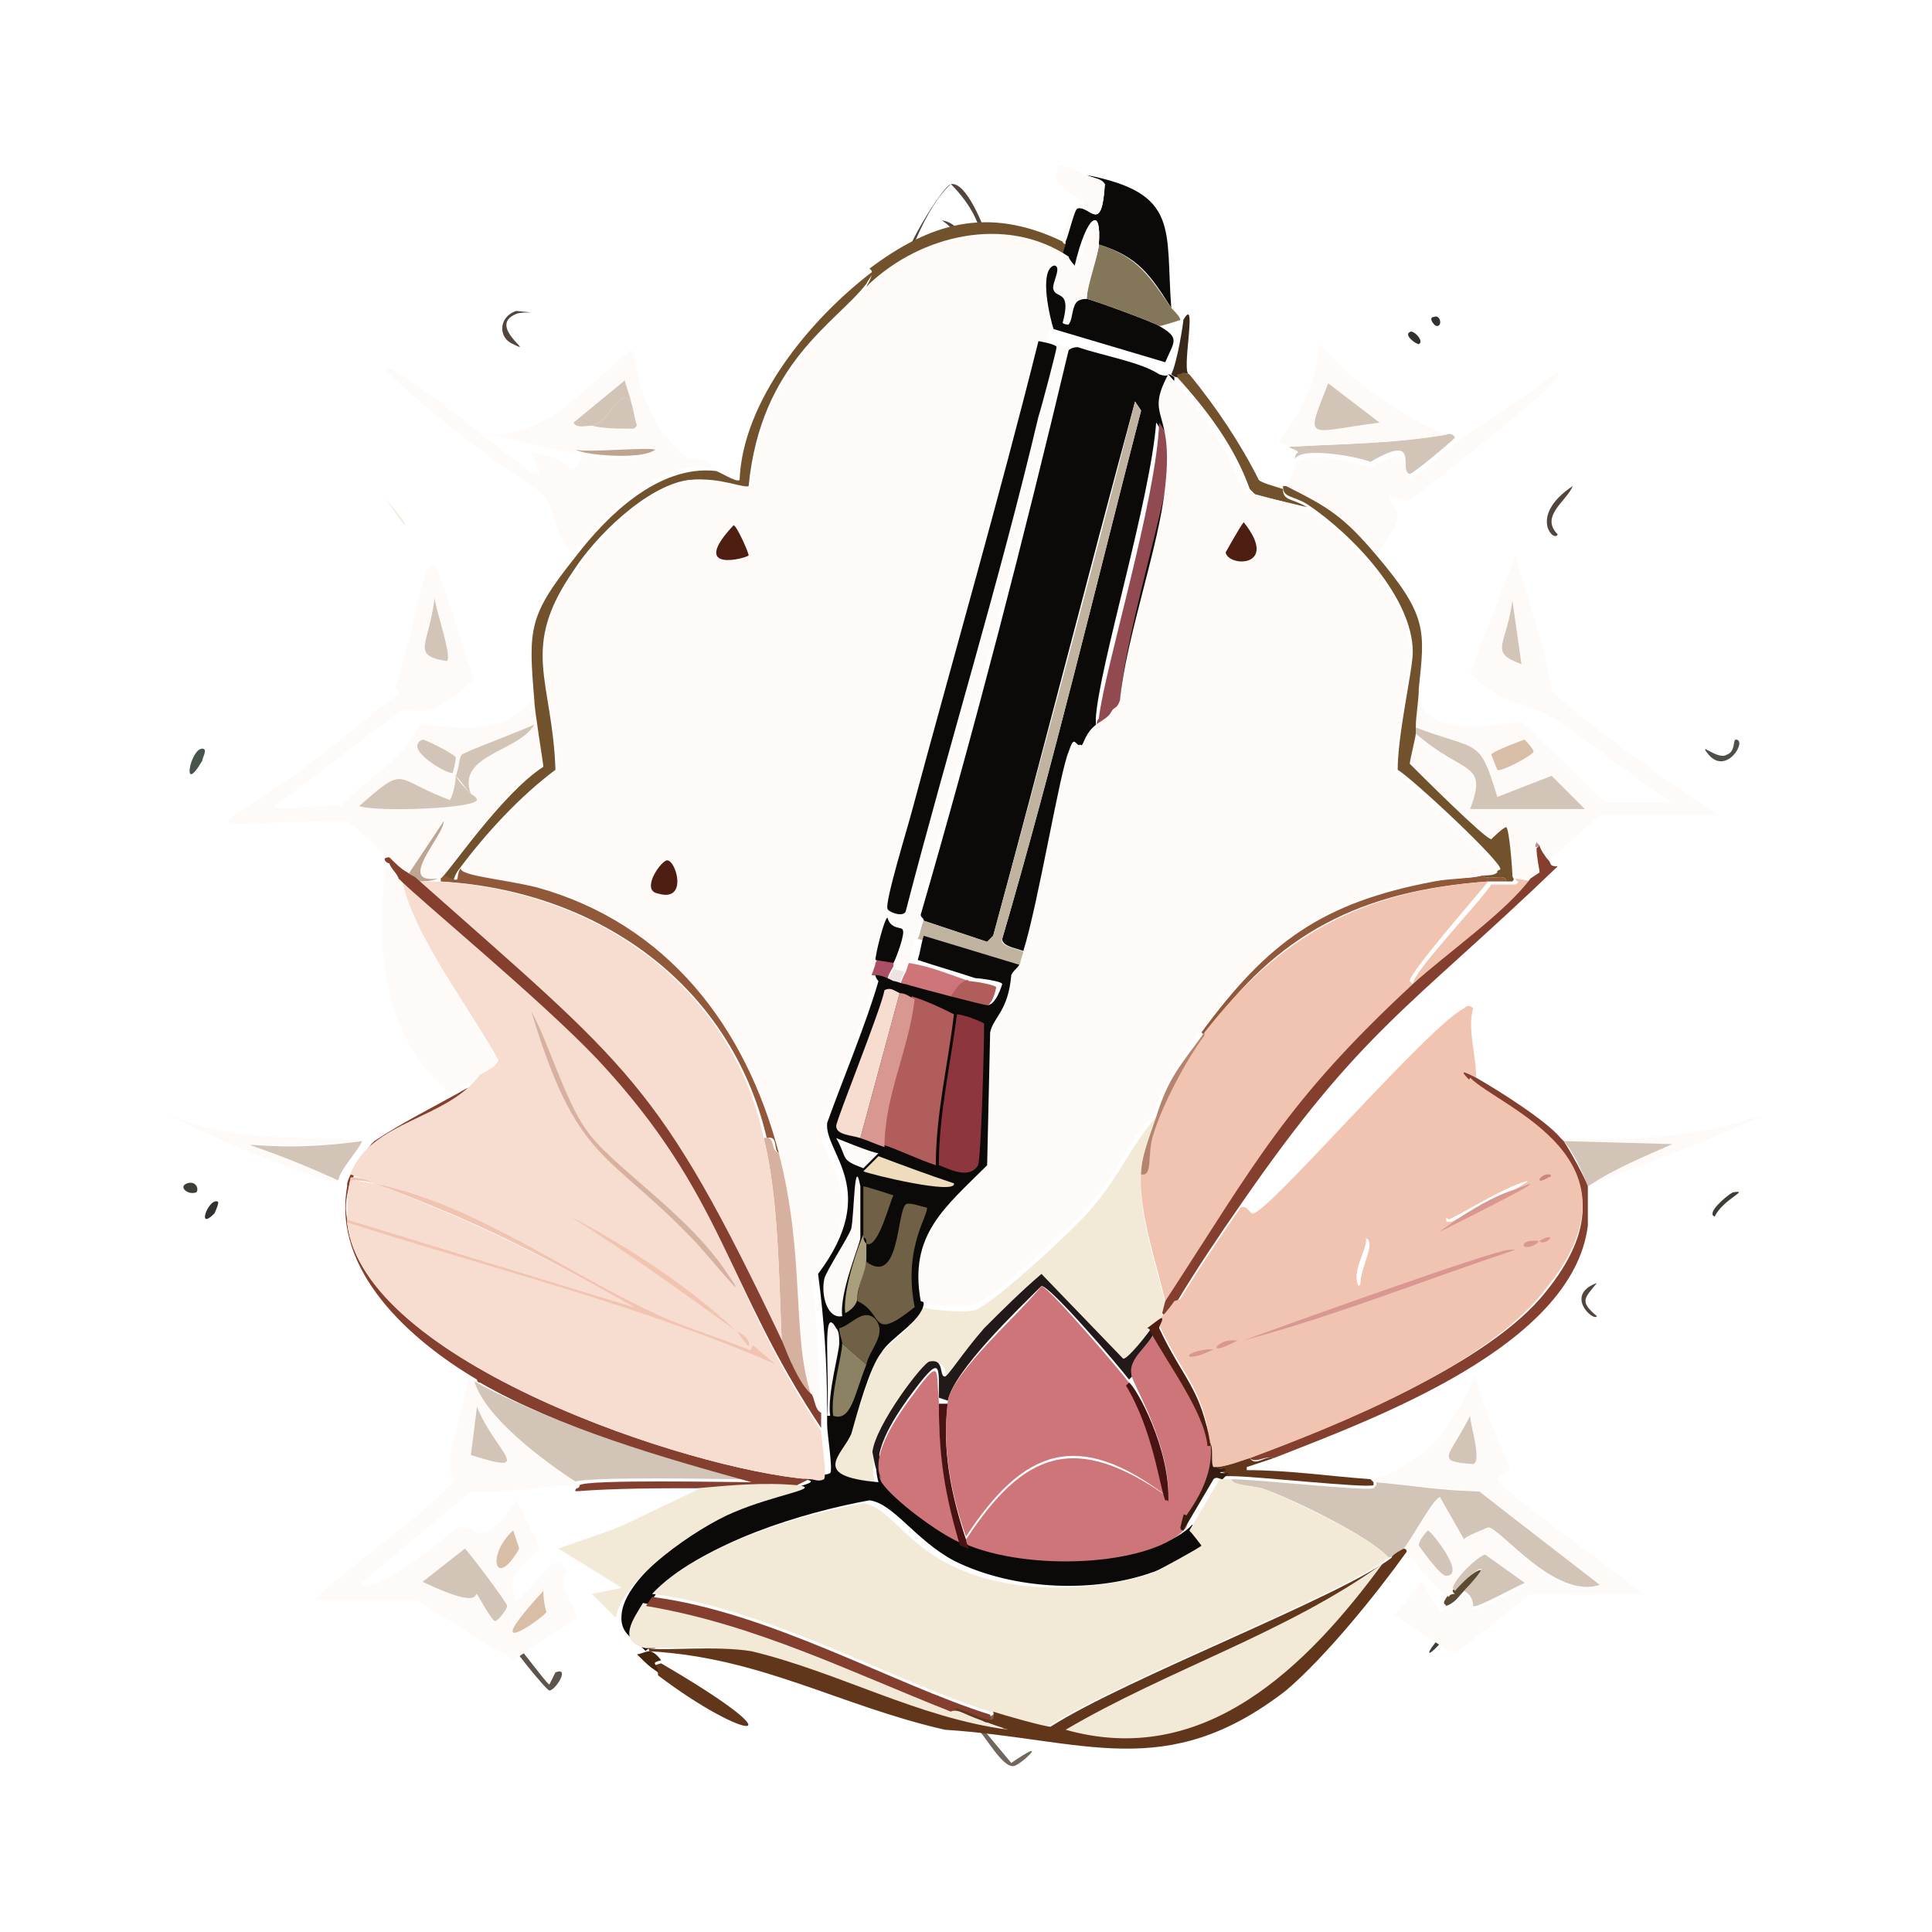 <?xml version="1.0" encoding="utf-8"?>
<!-- Generator: Adobe Illustrator 28.2.0, SVG Export Plug-In . SVG Version: 6.00 Build 0)  -->
<svg version="1.1" id="Warstwa_1" xmlns="http://www.w3.org/2000/svg" xmlns:xlink="http://www.w3.org/1999/xlink" x="0px" y="0px"
	 viewBox="0 0 64 64" style="enable-background:new 0 0 64 64;" xml:space="preserve">
<style type="text/css">
	.st0{fill:#5D554B;}
	.st1{fill:#52453C;}
	.st2{fill:#4E5048;}
	.st3{fill:#47554D;}
	.st4{fill:#3D3E35;}
	.st5{fill:#F3E9D7;}
	.st6{fill:#31312D;}
	.st7{fill:#72675C;}
	.st8{fill:#D2C4B7;}
	.st9{fill:#FDFAF7;}
	.st10{fill:#72522C;}
	.st11{fill:#61361A;}
	.st12{fill:#392818;}
	.st13{fill:#44240D;}
	.st14{fill:#0B0A09;}
	.st15{fill:#847658;}
	.st16{fill:#C0B39F;}
	.st17{fill:#CE757A;}
	.st18{fill:#AB4F65;}
	.st19{fill:#EEE3E3;}
	.st20{fill:#914A4F;}
	.st21{fill:#B15D5B;}
	.st22{fill:#706146;}
	.st23{fill:#8D363E;}
	.st24{fill:#D89790;}
	.st25{fill:#F7DDD0;}
	.st26{fill:#8A8262;}
	.st27{fill:#EEDCBC;}
	.st28{fill:#AA9F7D;}
	.st29{fill:#BDA591;}
	.st30{fill:#D8BDA7;}
	.st31{fill:#B19890;}
	.st32{fill:#5C4B34;}
	.st33{fill:#843F2F;}
	.st34{fill:#F1C4B1;}
	.st35{fill:#91583A;}
	.st36{fill:#B4846E;}
	.st37{fill:#4E1E12;}
	.st38{fill:#D6B19F;}
	.st39{fill:#221A18;}
	.st40{fill:#491313;}
	.st41{fill:#351C11;}
	.st42{fill:#C48A7D;}
</style>
<g>
	<g>
		<path class="st0" d="M16.7,54.1c0.3,0.1,1.4,1.7,1.5,1.7c0,0,0.2-0.4,0.2-0.4c0.5-0.2,0,0.6-0.2,0.6C18.1,56,16.8,54.4,16.7,54.1z
			"/>
		<path class="st1" d="M52.1,16.1c-0.2,0.5-1.1,1-0.5,1.6C51.5,18,50.6,17.1,52.1,16.1z"/>
		<path class="st1" d="M17.1,10.3c1,0.1,0.2,0,0,0.1c-1,0.4,0.7,1.4-0.1,1C16.5,11.2,16.5,10.5,17.1,10.3z"/>
		<path class="st2" d="M57.5,24.5c0.4,0-0.3,1.2-0.9,0.5c-0.4-0.5,0.3,0.2,0.6,0C57.5,24.9,57.4,24.5,57.5,24.5z"/>
		<g>
			<path class="st1" d="M31.5,6.1C32,6,32.6,7.5,32.7,7.9c0.1,0.8-0.5,1.1-0.1,0.6C32.6,7.6,32.2,6.8,31.5,6.1
				c-0.9,0.8-1.4,2.6-1.5,2.5C30,8.2,31.2,6.2,31.5,6.1z"/>
			<path class="st1" d="M31.2,7.3C31.9,7.4,32,8.2,32,8.7c0.4,0.2,0,0.2-0.1,0.1C31.8,8.7,32.1,7.9,31.2,7.3L31.2,7.3z"/>
		</g>
		<path class="st3" d="M6.7,24.8c0.2,0,0,0.3,0,0.4C6,26.4,6.3,24.8,6.7,24.8z"/>
		<path class="st1" d="M52.9,42.5c-0.4,0.5-0.6,0.6,0,1.1C52.8,43.8,51.8,42.9,52.9,42.5z"/>
		<path class="st4" d="M48.2,53.7l0.1,0C47.2,55.2,46.9,55,48.2,53.7z"/>
		<path class="st4" d="M57.4,39.5c0.6-0.1-0.3,0.2-0.6,0.8C56.5,40.2,57.2,39.6,57.4,39.5z"/>
		<path class="st5" d="M12.6,16.3c0.1,0.2,0.9,1,0.8,1.1L12.6,16.3z"/>
		<path class="st6" d="M7.2,39.8c0.1,0-0.1,0.4-0.1,0.4C6.5,40.8,6.9,39.7,7.2,39.8z"/>
		<path class="st4" d="M6.2,39.2c0.3-0.1,0.4,0.2,0.3,0.3C6.2,39.6,5.9,39.3,6.2,39.2z"/>
		<path class="st6" d="M46.7,11c0.1-0.1,0.5,0.3,0.3,0.4C46.9,11.4,46.5,11.1,46.7,11z"/>
		<path class="st6" d="M47.5,10.5c0.2-0.1,0.3,0.3,0.1,0.3C47.5,10.8,47.3,10.5,47.5,10.5z"/>
		<g>
			<path class="st7" d="M33.5,56.1c0.3,0.5-1,1-1,1.1l1,1.2c1.3-0.9,0.4,0,0.1,0.1c-0.4,0.1-1-1.1-1.3-1.3
				C32.3,57.1,33.2,56.8,33.5,56.1L33.5,56.1z"/>
			<g>
				<path class="st7" d="M33.7,56.8c0.9-0.1,0.1,0.9-0.3,0.7C33,57.4,33.4,56.8,33.7,56.8z"/>
				<path class="st8" d="M33.7,56.8c0.6,0-0.1,0.7-0.4,0.6C33.1,57.3,33.6,56.8,33.7,56.8z"/>
			</g>
		</g>
	</g>
	<g>
		<path class="st9" d="M13.3,29.2c0.5,1.9,2.2,4.2,3.2,6c0,0.2-0.3,0.4-0.6,0.5c-0.3,0.2-0.7,0.3-1,0.5c-2.2-1.8-2.5-4.9-2.1-7.5
			C13,28.8,13.2,29.1,13.3,29.2z"/>
		<path class="st10" d="M35.2,8c0,0,0,0.1,0.2,0.1c0,0.2-0.1,0.3-0.1,0.5c-2.1-1.3-4.9-0.7-6.6,0.9C28.8,9.3,29,9,28.8,8.9
			C30.8,7.4,32.7,6.8,35.2,8L35.2,8z"/>
		<path class="st9" d="M12.1,37.8L12,37.8c-4.3,0.5-5.2-0.7-0.8,1.3c0,0,0,0.1,0,0.1c-2-0.6-3.9-1.4-5.7-2.3
			C8,37.9,9.6,37.6,12.1,37.8L12.1,37.8z"/>
		<path class="st9" d="M52.6,39.3c0.8-0.6,1.9-1,2.8-1.4l-3.6-0.1c0,0,0,0-0.1-0.1c2.5,0.1,4.4,0,6.8-0.8
			C56.6,37.8,54.6,38.5,52.6,39.3z"/>
		<path class="st11" d="M42.2,48.3c-0.3,0.1-0.6,0.2-0.9,0.3v0.1c1.4,0,2.7,0.2,4.1,0.3c0,0,0,0,0.1,0.1c0,0,0,0.1,0,0.1
			c-0.3,0.1-3.9-0.3-4.7-0.3c-0.1,0-0.2,0-0.3,0l0.1-0.1c-0.3-0.1-0.4,0-0.1-0.1c0-0.1-0.2,0-0.3-0.1c0.4,0,0.8-0.2,1.2-0.3
			C41.6,48.6,41.9,48.2,42.2,48.3L42.2,48.3z"/>
		<path class="st11" d="M21.8,55.5c0-0.3-0.3-0.3,0.1-0.4C26.7,57.9,24.7,57.7,21.8,55.5z"/>
		<path class="st12" d="M39.4,12.4c-0.3-0.1-0.2,0-0.4,0.1c0,0-0.1,0-0.2-0.1c0.2-0.4,0.4-1.7,0.4-1.8C39.7,9.7,39.1,12.4,39.4,12.4
			z"/>
		<path class="st13" d="M21.5,54.7c0.2,0,0.4,0.3,0.4,0.3c-0.4,0.1-0.1,0.1-0.1,0.4c-0.3-0.2-0.4-0.3-0.7-0.6
			C21.2,54.8,21.4,54.7,21.5,54.7L21.5,54.7z"/>
		<path class="st5" d="M38.3,37c-0.2,0.6-0.5,1.2-0.5,1.9c-0.1,1.3,0.5,3,0.8,4.3c0,0-0.1,0.4-0.1,0.4c0,0-0.1,0.1-0.3,0.3
			c-0.1,0.2-0.9,1.2-0.9,1.2l-2.7-2.8c-0.7,0.6-1.3,1.2-1.9,1.8c-0.8,0.8-1.2,1.7-1.3,1.6c-0.1,0,0-0.7-0.5-0.5
			c-0.2,0-1.7,2.1-1.9,3c-0.1,0.4-0.1,0.6,0,1c-2.3-0.3-1.1-1-0.9-1.6c0.3-0.7,0.7-2.1,1-2.7c0.4-0.5,1.4-1.1,1.4-1.6
			c0.4,0.1,1.4,0.2,1.8,0.1c0.6-0.2,3.3-2.7,3.8-3.3C37,39.1,37.5,37.9,38.3,37L38.3,37z"/>
		<g>
			<path class="st14" d="M38.7,12.4c0.1,0,0.2,0.1,0.2,0.1v0.1c-0.8,1.5,0.3,1-0.1,3.7c-0.2,1.9-1.3,5-1.5,7.1
				c-0.1,0.3-0.1,0.3-0.3,0.4c-0.1-1.9,1.8-7.7,1.7-9c0,0-0.3-0.7-0.4-0.8c-0.2,2.6-1.9,8.1-2,9.8c0,0.2,0,0.3,0.1,0.4
				c-0.3,0.3-0.3,0.6-0.4,0.6c-0.2,0-0.2-0.4-0.4,0.2c-0.3,0.7-1,5-1.5,6.6c-0.3-0.2-0.9-0.2-0.9-0.5c1.7-5.8,3.1-11.7,4.6-17.5
				l-0.2-0.3C36,19.2,34.5,25.1,32.9,31l-0.2,0.2l-2.1-0.7c0-0.1-0.1-0.1-0.1-0.2c1.8-6.2,3.4-12.4,4.9-18.7c0,0,0.1-0.1,0.3-0.1
				c0.9,0.3,2.1,0.5,2.7,0.9C38.7,12.5,38.7,12.4,38.7,12.4L38.7,12.4z"/>
			<path class="st14" d="M38.8,10.2c-0.7-1.1-1.1-1.7-2.4-2.1c0.1-1.3-0.4-1-0.8,0.7l-0.1,0.1c-0.4-0.3-0.3-0.4-0.3-0.4
				c0-0.2,0.1-0.3,0.1-0.5c0-0.2,0.2-1,0.4-1.1c0.4-0.1,0.8,0.9,0.9-0.8c-0.2-0.2-0.4-0.2-0.6-0.3C39.1,6.4,38.6,7.6,38.8,10.2
				L38.8,10.2z"/>
			<path class="st14" d="M36,9.9c0.1,0,2.3,0.8,2.4,0.9c0.7,0.4,0.5,0.5,0.2,1.2l-3.7-1.1c-0.1-0.3-0.5-1.9,0-2.1
				c0.5-0.2,0,0.5,0.1,0.8c0.1,0.3,0.5,0,0.3,1.1C35.6,11,35.2,9.9,36,9.9L36,9.9z"/>
			<path class="st15" d="M38.8,10.2c0.1,0.1,0.3,0.3,0.3,0.4c0,0-0.6,0.2-0.7,0.2c-0.1-0.1-2.3-0.9-2.4-0.9c0-0.5,0.4-1.5,0.4-1.8
				C37.7,8.5,38.1,9.2,38.8,10.2L38.8,10.2z"/>
			<path class="st9" d="M36,5.8c0.2,0.1,0.5,0.1,0.6,0.3c-0.1,1.7-0.5,0.7-0.9,0.8c-0.1,0-0.3,0.9-0.4,1.1c-0.2,0-0.2-0.1-0.2-0.1
				c0.4-0.4,0.2-1.2,0.8-1.1c0.1-0.3-1.3-0.6-0.8-1.3C35.2,5.4,35.9,5.8,36,5.8L36,5.8z"/>
			<path class="st16" d="M34,31.6c0,0.1-0.1,0.3-0.1,0.4l-3.5-0.9c0.1-0.2,0.1-0.4,0.2-0.6l2.1,0.7l0.2-0.2
				c1.6-5.9,3.2-11.8,4.7-17.7l0.2,0.3c-1.5,5.8-2.9,11.7-4.6,17.5C33.1,31.4,33.8,31.4,34,31.6L34,31.6z"/>
			<path class="st17" d="M32.1,32.5c-0.2-0.2-0.6,0.5-0.6,0.6c0,0.1,1,0.1,1,0.4c-0.1,0-2.4-0.6-2.7-0.7c0-0.2,0.1-0.4,0.2-0.6
				c0.1-0.3,0.1-0.3,0.1-0.3C30.8,32,31.5,32.3,32.1,32.5L32.1,32.5z"/>
			<path class="st18" d="M29.6,31.9c0,0,0,0.1,0,0.1c-0.1,0.2-0.2,0.3-0.2,0.5c-0.2-0.1-0.3-0.2-0.6-0.2c0.1-0.3,0.2-0.5,0.2-0.6
				L29.6,31.9L29.6,31.9z"/>
			<path class="st19" d="M30,32.1c-0.1,0.2-0.2,0.4-0.2,0.6c-0.1,0-0.3-0.1-0.4-0.1c0-0.2,0.1-0.3,0.2-0.5L30,32.1L30,32.1z"/>
			<path class="st20" d="M37.1,23.7c-0.1,0.2-0.4,0.3-0.6,0.5c-0.2-0.1-0.2-0.3-0.1-0.4c0.2-1.7,1.9-7.2,2-9.8
				c0.1,0.1,0.4,0.7,0.4,0.8C38.9,16,37,21.7,37.1,23.7z"/>
			<path class="st21" d="M32.1,32.5c0.1,0,0.8,0.1,0.9,0.2c0,0-0.1,0.7-0.5,0.7c0-0.2-0.9-0.3-1-0.4C31.5,33,31.9,32.3,32.1,32.5z"
				/>
			<g>
				<path class="st14" d="M33.9,32c-0.1,0.2-0.1,0.3-0.3,0.4c-0.1,1.2-0.6,1.3-0.7,1.9l-0.1,4.4c-1.4,1.4-2.6,2.3-2.2,4.5
					c-0.1,0.6-1.1,1.1-1.4,1.6c-0.4,0.5-0.8,2-1,2.7c-0.3,0.7-1.4,1.4,0.9,1.6c-0.1-0.4-0.1-0.6,0-1c0.1,0.5,0.1,0.5,0.3,0.9
					c0.4,0.6,1.9,1.7,2.6,2c0.1,0,0.2,0.1,0.3,0.1c2.3,0.9,6.1,0.6,7.2-0.6c0,0.1,0.1,0.1,0.1,0.1c0.1,0.1,0.4,0.5,0.4,0.5
					c0,0.1-1.4,0.8-1.6,0.9c-2,0.8-4.8,0.7-6.8-0.3c-1.3-0.7-2-1.9-2.8-2c-2.2,0.4-5.5,1.4-7,3c-0.2,0.3-0.2,0.3-0.2,0.3
					c-0.3,0.4-0.9,1.3,0.1,1.5v0.1c-0.1,0-0.3,0-0.3,0.1c-0.5-0.5-0.9-0.6-0.8-1.3c0.2-1.3,2.7-3,3.9-3.5c1.4-0.6,3-0.8,2.1-0.9
					l0.4-0.2c0.2,0,0.3,0.1,0.5,0c0.1-0.1-0.1-1.3-0.1-1.6c0-0.2,0-0.4,0-0.5c0-1.5-0.1-3-0.3-4.5c2.1-2.8,0.2-4,0.3-5
					c0.5-1.4,1.3-3.3,1.7-4.7c0,0-0.1-0.1-0.1-0.2c0.2,0,0.4,0.1,0.6,0.2c0.1,0,0.3,0.1,0.4,0.1c0.3,0.1,2.6,0.7,2.7,0.7
					c0.3,0,0.5-0.7,0.5-0.7c0-0.1-0.8-0.2-0.9-0.2c-0.6-0.2-1.3-0.4-1.9-0.6c0.1-0.3,0.1-0.5,0.2-0.8L33.9,32L33.9,32z"/>
				<g>
					<path class="st22" d="M28.4,43.1c0-0.4,0.2-0.9,0.3-1.3c1.1,0.8,1-1.6,1.3-1.9c0.1-0.1,0.6,0.1,0.7,0.1
						c0.1,0.2-0.8,1.3-0.4,3.3C28.8,44.5,29.3,43.5,28.4,43.1z"/>
					<g>
						<path class="st21" d="M31.6,33.6c-0.2,1.7-0.6,3.3-0.6,5c-0.6-0.2-1.2-0.5-1.8-0.7c0.1-1.7,0.9-3.2,1-4.9
							C30.8,33.2,31.2,33.4,31.6,33.6z"/>
						<path class="st23" d="M31.1,38.6c0-1.7,0.4-3.4,0.6-5c0.1,0,0.5,0.1,0.9,0.3c0,0.9-0.1,4.4-0.2,4.7
							C32.1,39.1,31.4,38.7,31.1,38.6z"/>
						<path class="st24" d="M30.3,33.1c-0.2,1.7-1,3.2-1,4.9c-0.3-0.1-0.5-0.2-0.8-0.3l1.3-4.8C30,32.9,30.1,33,30.3,33.1L30.3,33.1
							z"/>
						<path class="st25" d="M29.8,32.9l-1.3,4.8c-0.3-0.1-0.8-0.1-0.8-0.4c0-0.2,1.5-3.9,1.6-4.5C29.5,32.7,29.6,32.8,29.8,32.9
							L29.8,32.9z"/>
					</g>
					<path class="st9" d="M28.5,39.3c0,0.1,0,1.5,0,1.7c0,0.2-0.7,1.8-0.6,2.6c-0.5,0.1-0.7-0.7-0.6-1.2c0-0.2,0.8-1.4,0.9-1.7
						C28.3,40.2,28.3,38.2,28.5,39.3L28.5,39.3z"/>
					<path class="st26" d="M28.7,45.2c-0.4,1-0.5,1.9-1.1,1.7c-0.1-0.7,0.3-2,0.3-2.4L28.7,45.2L28.7,45.2z"/>
					<path class="st22" d="M28.7,45.2l-0.8-0.7c0-0.1-0.1-0.3-0.1-0.5c0.4-0.1,0.8-0.7,1.2-0.3C29.4,44.2,28.8,44.7,28.7,45.2
						L28.7,45.2z"/>
					<path class="st22" d="M28.7,41.2c0-0.1,0-0.2-0.1-0.2c0-0.2,0-1.6,0-1.7c0.1,0,1,0.3,1,0.3C29.5,39.7,29.1,41.4,28.7,41.2
						L28.7,41.2z"/>
					<path class="st27" d="M28.6,38.8l0.5-0.5c0.8,0.3,1.6,0.6,2.5,0.9C31.7,39.6,28.8,38.9,28.6,38.8L28.6,38.8z"/>
					<path class="st28" d="M28.7,41.2c0,0.1,0,0.4,0,0.5c0,0.4-0.3,0.9-0.3,1.3c0,0.2-0.2,0.4-0.4,0.5c-0.1-0.8,0.5-2.4,0.6-2.6
						C28.6,41,28.6,41.1,28.7,41.2L28.7,41.2z"/>
					<path class="st9" d="M27.7,44c0.1,0.1,0.1,0.3,0.1,0.5c0,0.3-0.4,1.7-0.3,2.4c0,0-0.1,0-0.1,0C27.5,45.5,27.2,43.1,27.7,44
						L27.7,44z"/>
					<path class="st9" d="M29.1,38.2l-0.5,0.5c-0.8-0.3-0.5-0.3-0.9-1C27.7,37.7,28.9,38.2,29.1,38.2L29.1,38.2z"/>
				</g>
			</g>
		</g>
		<g>
			<path class="st9" d="M17.7,23.1c0,0.4,0.4,2.1,0.3,2.2c-1.4,1-3.2,3.6-3.4,3.7c0,0-0.1,0.1-0.1,0.1c-1.4,0.2,0.2-1.4,0.2-2
				L13.5,29c-0.2-0.2-0.4-0.4-0.6-0.5c-0.3-0.3-1.1-1.2-1.5-1.3c-5,0-4.7,0.7-1.4-1.7c1.1-0.8,2.1-1.7,3.2-2.5
				c0-0.1-0.1-0.2-0.1-0.3c0.5-1.3,0.9-3.8,1.1-3.9c0.1-0.1,0.2,0,0.3,0.1c0.1,0.2,1,3,1.2,3.6c-1.6,1.5-1.9,0.9-2.3,1
				c-0.3,0.1-3.7,2.8-4.3,3.2c0,0.2,1.9-0.1,2.2,0c0.8-0.9,2.1-1.5,2.6-2.7C15.3,24.1,16.7,24.4,17.7,23.1z"/>
			<g>
				<path class="st8" d="M15.1,25.7c0.1,0.2,0.3,0.4,0.5,0.6c0,0,0.2,0.1,0.2,0.2c-0.1,0.3-3.4,0.4-3.9,0.2c1.6-1.4,1.1-0.9,3-0.2
					C15,26.4,15.1,25.9,15.1,25.7L15.1,25.7z"/>
				<path class="st8" d="M15.6,26.3c-0.2-0.2-0.3-0.4-0.5-0.6c0.1-0.2,0.1-0.6,0.2-0.7c0.1-0.1,2-0.8,2.4-1
					C17.2,24.9,15.1,25,15.6,26.3L15.6,26.3z"/>
				<path class="st8" d="M14.4,19.8c0,0.3,0.6,2,0.4,2.1C13.6,21.7,14.2,21.4,14.4,19.8z"/>
				<path class="st8" d="M14,24.5c0.1,0,1.1,0.5,1.1,0.6c0,0.1-0.1,0.5-0.1,0.5C14.9,25.7,13.3,24.8,14,24.5L14,24.5z"/>
				<path class="st29" d="M14.5,29.1L14.5,29.1c-0.2,0.1-0.5,0.1-0.7,0.1c-0.1-0.1-0.2-0.1-0.3-0.2l1.2-1.8
					C14.7,27.7,13.1,29.3,14.5,29.1L14.5,29.1z"/>
			</g>
		</g>
		<g>
			<path class="st9" d="M51.3,28.5C51.2,28.4,51,28.1,51,28c0,0,0-0.1-0.1-0.1c-0.1,0.2,0,0.2,0,0.2c0,0.3,0.2,0.7,0.1,0.8
				c0,0.1-0.3,0.2-0.3,0.2L50.1,29c0-0.2-0.1-1.5-0.2-1.6c-0.1,0-0.5,0.4-0.5,0.4c-0.2,0-2.3-2.2-2.7-2.5c0-0.1,0.2-0.9,0.2-1
				c1.6,1.5,2.4,0.9,1.8,2.5l3.8,0l-1.1-1.1l-1.8,0.7c-0.6-2-0.5-1.5-2.7-2.3c0-0.4,0.1-0.9,0.1-1.3c-0.1,1.6,2.2,1.3,3.4,1.1
				l2.8,2.7l2.2,0c-1.1-0.7-3.2-2.4-4.1-2.9c-0.9-0.5-1.5-0.3-2.6-1.4l1.5-3.9c0.4,1.5,1,3,1.2,4.5c1.7,1.5,3.6,2.8,5.5,4.1l-3.9,0
				L51.3,28.5L51.3,28.5z"/>
			<path class="st8" d="M46.9,24.3c0,0,0-0.1,0-0.2c2.1,0.8,2.1,0.3,2.7,2.3l1.8-0.7l1.1,1.1l-3.8,0C49.3,25.2,48.5,25.7,46.9,24.3
				L46.9,24.3z"/>
			<path class="st8" d="M50.1,19.9l0.3,2.1C49.3,21.6,49.9,21.4,50.1,19.9z"/>
			<path class="st30" d="M50.5,24.5c0,0,0.3,0.3,0.3,0.4c0,0.1-1.1,0.7-1.2,0.6c0,0-0.2-0.5-0.2-0.5C49.4,24.9,50.5,24.5,50.5,24.5
				L50.5,24.5z"/>
			<path class="st31" d="M51,28L51,28c-0.1,0.1-0.2,0.1-0.1-0.1C51,28,51,28,51,28L51,28z"/>
		</g>
		<path class="st8" d="M19,49.1c-1.1-0.8-3-2.2-3.4-3.4c2.7,1.5,6.1,2.5,9,3.3C24,49,19.3,48.9,19,49.1L19,49.1z"/>
		<g>
			<path class="st9" d="M15.7,45.7c0.3,1.2,2.3,2.7,3.4,3.4c0,0,0,0.1-0.1,0.1c-1.1,0-2.3,0.3-3.4,0.2l-3.7,3.1
				c0.9,0.3,3.1-1.9,3.3-1.9c0.6-0.1,0.7,0.9,1.9-0.9l0.8,1.6c-0.6,0.6-1.2,0.8-0.8,1.7c0.9-0.6,1.2-1.8,1.7-0.9
				c-0.4,0.3,0.2,1,0.3,1.5L17,55l-3.2-2l-3.4,0c1.5-1.4,3.3-2.5,4.7-4c-0.6-0.2,0.3-2.2,0.4-3.4C15.6,45.6,15.6,45.7,15.7,45.7
				L15.7,45.7z"/>
			<path class="st8" d="M15.4,51.3c0.2,0.2,1.4,1.8,1.4,1.9c0,0.1-0.3,0.5-0.4,0.5c-0.1,0-0.6-0.9-0.6-0.9c-0.1,0,0.1,0.5-1.8-0.4
				L15.4,51.3z"/>
			<path class="st8" d="M15.8,46.6c0.6,1.5,2,2.3-0.2,1.6L15.8,46.6z"/>
			<path class="st30" d="M18,52.7c0,0.4,0.1,0.7,0.1,0.7C18,53.6,15.7,55.2,18,52.7z"/>
			<path class="st30" d="M17,50.7l0.2,0.6C16.4,52.7,16.1,51.5,17,50.7z"/>
		</g>
		<g>
			<path class="st32" d="M48.5,52.7c-0.2,0.2-0.3,0.4-0.6,0.5c0-0.1-0.2,0,0.1-0.4c0,0,0,0,0.1-0.1C48.7,52.1,49.7,51.5,48.5,52.7
				L48.5,52.7z"/>
			<path class="st8" d="M45.6,49.1c1.1,0.1,2.3,0.3,3.4,0.3c1.3,1,2.6,2,4,3.1c-1.5,0.5-3.3-1.9-3.7-1.9c0,0-0.8,0.3-0.8,0.4
				l-0.8-1.4c-0.2,0-1,1.5-1.2,1.7c0,0-0.4,0.3-0.5,0.3c-0.6-0.7-3.3-2-4.2-2.3c-0.4-0.1-1-0.1-1-0.3c0.8,0,4.4,0.4,4.7,0.3
				C45.6,49.2,45.6,49.2,45.6,49.1L45.6,49.1z"/>
			<path class="st8" d="M48.5,52.7c1.2-1.3,0.2-0.6-0.3,0c-0.4-0.3,0.8-1.4,1-1.3l1.4,1c-0.3,0.1-1.7,0.9-1.8,0.8
				C48.8,53,48.7,52.8,48.5,52.7z"/>
			<g>
				<path class="st9" d="M47.9,53.3c0.3-0.1,0.4-0.3,0.6-0.5c0.2,0.1,0.3,0.3,0.3,0.5c0.1,0.1,1.5-0.7,1.8-0.8l-1.4-1
					c-0.2,0-1.4,1.1-1,1.3C48,52.8,48,52.9,48,52.9c-0.5-0.3-1-1-1.4-1.5c0,0,0-0.1-0.1-0.1c0.2-0.2,1-1.7,1.2-1.7l0.8,1.4
					c0.1-0.1,0.8-0.4,0.8-0.4c0.4,0,2.1,2.5,3.7,1.9c-1.3-1-2.6-2-4-3.1c-1.1-0.1-2.3-0.2-3.4-0.3c-0.2,0-0.1-0.1-0.1-0.1
					c1.8-0.5,2.7-1.9,3.4-3.5c-0.1,0.5,1.1,3,1.1,3.1c0,0.2-0.4,0.3-0.4,0.4c0,0.3,4.3,3.3,4.8,3.8l-3.7,0l-2.4,1.9H48l-1.8-1.2
					l0.9-1.1l0.6,1C47.9,53.4,47.8,53.3,47.9,53.3L47.9,53.3z"/>
				<path class="st8" d="M47.3,50.7c0.1,0,1.3,1.5,0.6,1.5c-0.2,0-0.9-1-0.9-1C47,51,47.3,50.7,47.3,50.7L47.3,50.7z"/>
				<path class="st8" d="M48.7,46.9c0,0.3,0.4,1.5,0.1,1.6C47.5,48.4,48,48.3,48.7,46.9z"/>
			</g>
		</g>
		<g>
			<path class="st9" d="M23.6,15.5c-1.8-0.3-3.5,1.5-4.6,2.8c-0.6-0.3-0.6-1.6-1.1-2c-1.8-1.2-3.5-2.5-5.1-4l0.1-0.1
				c0.8,0.3,4.5,3.4,4.8,3.5c0,0,0.1,0,0.2,0l-0.3-0.7c1.5,0.1,1.2,1.1,1.7,0.1c0.5,0.1,1.9,0.2,2.2-0.1c0-0.1-2.2,0-2.6,0
				c-0.9-0.2-1.8-0.4-2.6-0.6c1.9,0,3.2-1.7,4.6-2.8c0.2,0,0.1,2.2,1.9,3.6C23.2,15.2,23.5,15.2,23.6,15.5L23.6,15.5z"/>
			<path class="st29" d="M19.4,15c-0.4-0.1-0.3-0.1-0.3-0.1c0.3,0.1,2.5-0.1,2.6,0C21.3,15.2,19.9,15.1,19.4,15z"/>
			<path class="st8" d="M20.9,13.3c-0.4-0.5-0.7,0.7-1.3,0.8c-0.2,0-0.5,0.1-0.6-0.1l1.7-1.4C20.7,12.7,20.9,13.2,20.9,13.3
				L20.9,13.3z"/>
			<path class="st8" d="M20.9,13.3c0.1,0.3,0.1,0.5,0.2,0.8L21,14.2c-0.5,0-1,0-1.4-0.1C20.2,14,20.5,12.8,20.9,13.3L20.9,13.3z"/>
		</g>
		<g>
			<path class="st5" d="M26.4,49.2c0.9,0.1-0.7,0.3-2.1,0.9c-1.2,0.5-3.7,2.2-3.9,3.5l-0.8-0.8l1-0.2l-2.1-1.3
				c0.8-0.3,1.5-0.5,2.2-0.8c0.8-0.4,1.7-0.8,2.5-1.2C24.2,49.2,25.3,49.1,26.4,49.2L26.4,49.2z"/>
			<path class="st5" d="M40.5,49c0.1,0,0.2,0,0.3,0c0,0.2,0.6,0.2,1,0.3c0.8,0.3,3.6,1.6,4.2,2.3c-1.7,1.3-8.8,4-11.3,5.6
				c-0.2,0-1.6-0.4-1.9-0.5c-3.2-1-7.3-3.4-11.2-3.9c1.5-1.6,4.8-2.6,7-3c0.8,0.1,1.4,1.3,2.8,2c1.9,1,4.7,1,6.8,0.3
				c0.2-0.1,1.5-0.8,1.6-0.9c0,0-0.3-0.4-0.4-0.5l1-1.7C40.4,48.8,40.4,49,40.5,49L40.5,49z"/>
			<path class="st5" d="M31.5,56.6c0.6,0.2,1.2,0.5,1.8,0.7c-3-0.4-5.6-1.9-8.5-2.6c-1.2-0.2-3-0.1-3.4-0.1c-1-0.2-0.4-1-0.1-1.5
				C24.9,53.8,28.2,55.3,31.5,56.6z"/>
			<path class="st33" d="M32.8,56.8c0.2,0.6-1-0.3-1.3-0.1c-3.3-1.3-6.5-2.9-10.1-3.5c0,0,0,0,0.2-0.3
				C25.5,53.4,29.6,55.8,32.8,56.8z"/>
			<g>
				<path class="st11" d="M46.5,51.3c0.1,0,0.1,0.1,0.1,0.1c-1,1.4-2.7,3.5-4,4.6c-4,3.1-6.7,1.6-11.3,1.3c-3.5-0.8-6.1-2.4-9.8-2.6
					v-0.1c0.4,0.1,2.2-0.1,3.4,0.1c2.9,0.7,5.5,2.2,8.5,2.6c-0.6-0.2-1.2-0.4-1.8-0.7c0.3-0.1,1.5,0.8,1.3,0.1
					c0.3,0.1,1.7,0.5,1.9,0.5c2.5-1.6,9.6-4.3,11.3-5.6C46.1,51.5,46.5,51.3,46.5,51.3z"/>
				<path class="st5" d="M45.8,51.8c-2.5,3.4-5.9,6.8-10.5,5.5C38.7,55.3,42.6,54.1,45.8,51.8z"/>
			</g>
		</g>
		<path class="st8" d="M12,37.8c-0.2,0.4-0.7,0.9-0.8,1.3C6.8,37.1,7.7,38.4,12,37.8z"/>
		<g>
			<path class="st9" d="M45.6,18.4c-1.1-1.3-1.5-1.5-3-2.1c0-0.3,0.3-0.6,0.3-0.9c0.2-0.5,2-0.1,2.5,0.1c1.7-1,0.9,0.3,1.3,0.4
				c0.1,0,1.3-1.1,1.5-1.2c1.1-0.8,2.3-1.5,3.4-2.4c0,0,0,0.1,0,0.2c-0.1,0.3-4.7,4-5,4.1c0,0-0.5-0.2-0.6-0.1
				C46.6,17.2,46.2,17.4,45.6,18.4L45.6,18.4z"/>
			<path class="st8" d="M47.9,14.4c0,0,0.2-0.1,0.3,0.1c-0.2,0.2-1.4,1.2-1.5,1.2c-0.4-0.1,0.4-1.4-1.3-0.4
				c-0.5-0.2-2.3-0.5-2.5-0.1C42.9,15,43,15,43,15c0-0.1-0.2-0.1-0.3-0.2C44.4,14.7,46.1,14.7,47.9,14.4L47.9,14.4z"/>
			<g>
				<path class="st9" d="M47.9,14.4c-1.7,0.3-3.4,0.3-5.2,0.4c-0.1-0.1-0.3-0.1-0.3-0.2c0-0.2,1.2-1.3,1.3-3.2
					C44.9,12.7,46.2,13.7,47.9,14.4L47.9,14.4z"/>
				<path class="st8" d="M44,12.7l1.7,1.3C43.3,14.3,43.2,14.7,44,12.7z"/>
			</g>
		</g>
		<path class="st8" d="M52.6,39.3c-0.1-0.3-0.5-1.2-0.8-1.5l3.6,0.1C54.5,38.3,53.5,38.7,52.6,39.3z"/>
		<g>
			<path class="st34" d="M50.8,29.2c-0.8,1.1-2.9,2.5-3.9,3.5c0,0-0.1-0.1-0.1-0.1c0-0.4,2.3-2.8,2.6-3.3c0.2,0,0.4,0,0.6,0
				c0.1,0,0.1,0,0.2,0c0.2-0.1,0-0.1,0-0.2L50.8,29.2L50.8,29.2z"/>
			<path class="st35" d="M49.1,29c0.2,0.2,0.8-0.1,0.8,0.2c-0.1,0-0.4,0-0.6,0c-4.2,0.3-7,1.7-9.4,5.1l-0.1-0.1c2.2-3,4-4.3,7.7-5
				C48,29.1,48.8,29.1,49.1,29z"/>
			<path class="st34" d="M49.3,29.2c-0.4,0.5-2.6,3-2.6,3.3c0,0,0.1,0.1,0.1,0.1c-4.2,4-5.2,5.9-8.2,10.5c-0.3-1.3-0.9-3-0.8-4.3
				c0.4,0.1,0.2-0.7,0.4-1.3c0.3-1,1.1-2.4,1.7-3.3C42.4,31,45.1,29.5,49.3,29.2L49.3,29.2z"/>
			<path class="st36" d="M39.9,34.3c-0.6,0.8-1.4,2.3-1.7,3.3c-0.2,0.6,0,1.4-0.4,1.3c0-0.6,0.3-1.3,0.5-1.9
				c0.4-1.3,0.8-1.7,1.6-2.8L39.9,34.3L39.9,34.3z"/>
		</g>
		<g>
			<path class="st10" d="M28.7,9.4c-1,1.3-3.5,2.6-3.9,6.7c-0.3,0.2-1-0.3-2-0.2c-1.4,0.2-3.1,1.9-3.8,3c-1.8,2.6-0.7,3.6-0.6,6.6
				c-1.2,0.9-2.3,2.1-3.2,3.3c-0.3,0.4,0,0.5-0.6,0.3c0.2-0.1,2-2.8,3.4-3.7c0-0.1-0.3-1.9-0.3-2.2c-0.2-2.4-0.2-2.8,1.4-4.8
				c1-1.3,2.7-3,4.6-2.8c0.1,0,0.7,0.4,0.8,0.3c0.1-2.6,2.3-5.3,4.4-6.9C29,9,28.8,9.2,28.7,9.4z"/>
			<path class="st10" d="M45.6,18.4c1.7,2,1.6,2.5,1.4,4.4c0,0.4-0.1,0.9-0.1,1.3c0,0.1,0,0.2,0,0.2c0,0.1-0.2,0.9-0.2,1
				c0.3,0.3,2.5,2.5,2.7,2.5c0,0,0.4-0.4,0.5-0.4c0.1,0.1,0.2,1.4,0.2,1.6c0,0.1,0.1,0.1,0,0.2c-0.1,0-0.1,0-0.2,0
				c0-0.3-0.6,0-0.8-0.2c0.2,0,0.4-0.1,0.6-0.2c0.1-0.2-2.9-3-3.4-3.3c0-1.2,0.5-3.3,0.5-3.9c0-1.8-2-3.9-3.5-4.9
				c-0.5-0.3-0.8-0.2-0.8-0.6c0,0,0,0,0.1,0C44,16.8,44.5,17.1,45.6,18.4L45.6,18.4z"/>
			<g>
				<path class="st9" d="M36.4,8.1c0,0.3-0.4,1.4-0.4,1.8c-0.7-0.1-0.3,1.1-0.8,0.8c0.3-1.1-0.2-0.8-0.3-1.1
					c-0.1-0.2,0.4-0.9-0.1-0.8c-0.5,0.1,0,1.7,0,2.1c0,0-0.1,0.1-0.1,0.4c0.8,0.2,0.6,0.3,0.6,0.3c-1.5,6.3-3.2,12.5-4.9,18.7
					c0,0.1,0.1,0.1,0.1,0.2c-0.1,0.2-0.1,0.4-0.2,0.6c-0.1,0.3-0.1,0.6-0.2,0.8c0,0,0,0-0.1,0.3l-0.4-0.1c0,0,0-0.1,0-0.1
					c0.1-0.2,0.4-1,0.3-1.1c0-0.1-0.4-0.1-0.5-0.4c-0.1,0-0.3,1.3-0.4,1.4c0,0.1-0.1,0.3-0.2,0.6c0,0.2,0.1,0.2,0.1,0.2
					c-0.4,1.4-1.2,3.3-1.7,4.7c-0.1,1,1.8,2.2-0.3,5c0.2,1.5,0.2,3,0.3,4.5c-0.2-0.1-0.3-0.4-0.3-0.6c-0.7-2-0.2-4.6-1.1-8.1
					c-1.1-4.1-3.7-7.5-8-8.7c-1.1-0.3-2.8-0.3-2.5-0.7c0.9-1.2,2-2.3,3.2-3.3c-0.2-3-1.3-4,0.6-6.6c0.8-1.1,2.4-2.8,3.8-3
					c1-0.1,1.7,0.3,2,0.2c0.3-4,2.9-5.3,3.9-6.7c1.7-1.6,4.5-2.3,6.6-0.9c0,0,0,0.1,0.3,0.4l0.1-0.1C36,7.1,36.5,6.8,36.4,8.1
					L36.4,8.1z"/>
				<g>
					<path class="st35" d="M25.8,38.2c-0.2-0.1,0-0.6-0.4-0.5c-1.2-5.1-5.6-8.2-10.8-8.5v-0.1c0,0,0.1,0,0.1-0.1
						c0.7,0.3,0.3,0.1,0.6-0.3c-0.3,0.3,1.3,0.4,2.5,0.7C22.1,30.6,24.7,34,25.8,38.2L25.8,38.2z"/>
					<g>
						<path class="st14" d="M34.4,11.3c0,0,0.6,0.1,0.6,0.2c0,0.1-0.5,2-0.6,2.3c-1.3,5.5-3,11-4.4,16.4c-0.1,0.2-0.6,0-0.6-0.1
							c-0.1-0.2,0.7-2.8,0.8-3.2C31.6,21.7,33.1,16.5,34.4,11.3z"/>
						<path class="st14" d="M29.6,31.9l-0.6-0.1c0-0.2,0.3-1.4,0.4-1.4c0.1,0.4,0.5,0.3,0.5,0.4C30,30.9,29.7,31.7,29.6,31.9z"/>
					</g>
					<g>
						<path class="st37" d="M24.3,17.4c0.1,0,0.5,0.9,0.5,1C24.7,18.5,22.8,19,24.3,17.4z"/>
						<path class="st37" d="M22.1,28.5c0.3,0,0.7,1.4-0.3,1.1C21.2,29.5,21.9,28.5,22.1,28.5z"/>
					</g>
				</g>
			</g>
			<g>
				<path class="st10" d="M39.4,12.4c0.9,1.1,1.7,2.3,2.3,3.5c0.1,0.1,0.5,0.2,0.8,0.3c0,0.4,0.3,0.3,0.8,0.6l-1.7-0.4l-0.2-0.2
					c-0.5-1.4-1.4-2.6-2.4-3.7v-0.1C39.2,12.4,39.1,12.3,39.4,12.4z"/>
				<path class="st9" d="M43.2,16.8c1.5,0.9,3.6,3.1,3.5,4.9c0,0.6-0.5,2.7-0.5,3.9c0.5,0.3,3.5,3.1,3.4,3.3
					C49.5,29,49.3,29,49.1,29c-0.3,0.1-1.1,0.1-1.6,0.1c-3.7,0.7-5.5,2.1-7.7,5c-0.8,1.1-1.1,1.5-1.6,2.8c-0.8,0.9-1.3,2.1-2.1,3
					c-0.5,0.6-3.3,3.2-3.8,3.3c-0.4,0.1-1.3,0.1-1.8-0.1c-0.4-2.2,0.8-3.1,2.2-4.5l0.1-4.4c0.1-0.5,0.6-0.7,0.7-1.9
					c0.1-0.2,0.2-0.2,0.3-0.4c0-0.1,0.1-0.3,0.1-0.4c0.5-1.6,1.2-5.9,1.5-6.6c0.2-0.6,0.2-0.2,0.4-0.2c0.1,0,0.1-0.3,0.4-0.6
					c0.2-0.2,0.5-0.3,0.6-0.5c0.1-0.2,0.2-0.1,0.3-0.4c0.2-2.1,1.3-5.1,1.5-7.1c0.3-2.6-0.7-2.2,0.1-3.7c1,1.1,1.9,2.3,2.4,3.7
					l0.2,0.2L43.2,16.8L43.2,16.8z"/>
				<path class="st37" d="M41.2,17.3c1.2,1.5-0.5,1.5-0.6,1C40.6,18.3,41.1,17.4,41.2,17.3z"/>
			</g>
		</g>
		<g>
			<path class="st33" d="M11.7,39c0,0.1,0,0.1-0.1,0.1c-0.1,0.5-0.2,0.8-0.1,1.3c0,0,0,0.1,0,0.1c0.5,4.6,11.4,8.2,15.3,8.5
				l-0.4,0.2c-1.1-0.1-2.2,0-3.3,0.1c-1.3,0-2.7,0-4,0.1c-0.1,0,0-0.1,0-0.1c0.1,0,0.1-0.1,0.1-0.1c0.2-0.2,5-0.1,5.7-0.1
				c-2.9-0.8-6.4-1.8-9-3.3c-0.1,0-0.1-0.1-0.1-0.1c-2.2-1.3-4.8-3.6-4.3-6.4c0,0,0-0.1,0-0.1c0.1-0.4,0.5-0.9,0.8-1.3l0.1-0.1
				c0.9-0.6,1.9-1.1,2.8-1.6c0.3-0.2,0.7-0.3,1-0.5C14.9,37.2,12.3,37.2,11.7,39z"/>
			<path class="st25" d="M12.4,39.2c3.4,1.3,5.4,2.3,8.6,4.1l-9.5-2.9c0-0.5,0-0.8,0.1-1.3C11.9,39.1,12.2,39.2,12.4,39.2L12.4,39.2
				z"/>
			<g>
				<path class="st38" d="M25.8,38.2c0.9,3.5,0.4,6.1,1.1,8.1c-0.4-0.3-0.7-1.3-1-1.8c-0.1-2.1-0.1-4.8-0.6-6.8
					C25.7,37.6,25.5,38.1,25.8,38.2z"/>
				<path class="st25" d="M14.5,29.2c5.2,0.3,9.7,3.4,10.8,8.5c0.5,2,0.5,4.7,0.6,6.8c-4.1-8.6-5-9-12.1-15.3
					C14,29.2,14.3,29.2,14.5,29.2L14.5,29.2z"/>
			</g>
			<g>
				<path class="st25" d="M27.2,47.4c0,0.2,0.2,1.4,0.1,1.6c-0.2,0.1-0.3,0-0.5,0c-3.9-0.3-14.8-3.9-15.3-8.5
					c4.8,1.5,9.6,2.7,14.2,4.7L25,44.6c-0.1,0-0.1,0.2-0.2,0.1c-1-0.4-2-0.7-2.9-1.1c-3.1-1.4-6.1-3.7-9.5-4.4
					c-0.3-0.1-0.5-0.2-0.8-0.3c0.7-1.8,3.2-1.8,4.3-3.3c0.2-0.1,0.6-0.3,0.6-0.5c-1-1.8-2.8-4.1-3.2-6c0.7,0.9,4.7,4,6.6,6
					C24.1,39.7,24,42.6,27.2,47.4L27.2,47.4z"/>
				<g>
					<path class="st33" d="M12.9,28.4c0.2,0.2,0.4,0.4,0.6,0.5c0.1,0.1,0.2,0.1,0.3,0.2c7.1,6.3,8,6.7,12.1,15.3
						c0.2,0.5,0.6,1.5,1,1.8c0.1,0.2,0.1,0.5,0.3,0.6c0,0.2,0,0.4,0,0.5c-3.2-4.8-3.2-7.7-7.4-12.2c-1.9-2-5.8-5.2-6.6-6
						c0-0.1-0.3-0.4-0.3-0.5C12.8,28.6,12.6,28.4,12.9,28.4L12.9,28.4z"/>
					<path class="st34" d="M11.5,40.5c0,0,0-0.1,0-0.1l9.5,2.9c-3.2-1.8-5.1-2.8-8.6-4.1c3.4,0.7,6.4,3,9.5,4.4
						c0.9,0.4,1.9,0.7,2.9,1.1c0.1,0.1,0.1-0.2,0.2-0.1l0.7,0.6C21.1,43.2,16.2,42,11.5,40.5L11.5,40.5z"/>
					<path class="st34" d="M12.4,39.2c-0.3-0.1-0.6-0.1-0.8-0.1c0-0.1,0-0.1,0.1-0.1C11.9,39,12.2,39.1,12.4,39.2z"/>
					<path class="st38" d="M17.6,33.5c0.6,1.1,1.1,2.9,1.8,3.9c0.8,1.2,3.4,2.8,4.7,4.8c0.9,1.3-0.7-0.7-1.2-1.2
						C20.1,38.1,19.1,38.5,17.6,33.5L17.6,33.5z"/>
					<path class="st34" d="M24.4,44.1c-1.8-1.3-3.6-2.6-5.5-3.8C20.8,41.3,22.8,42.6,24.4,44.1z"/>
					<path class="st34" d="M24.4,44.1c0,0,0.5,0.2,0.4,0.5C24.6,44.4,24.5,44.2,24.4,44.1z"/>
				</g>
			</g>
		</g>
		<g>
			<path class="st17" d="M38.7,49.6c0,0.1,0,0.1,0.1,0.1c0.1,0.1,0.4,0.4,0.6,0.5c0,0-0.1,0.4-0.1,0.4c-1,1.2-4.9,1.5-7.2,0.6
				C31.9,51.1,32,51,32,51C33.9,48.1,35.6,47.4,38.7,49.6L38.7,49.6z"/>
			<path class="st17" d="M31.1,46.4c0,1.8,0.2,3,0.7,4.7c-0.7-0.3-2.2-1.4-2.6-2c-0.4-0.8,0.4-2,0.9-2.7
				C31.2,44.9,31,45.3,31.1,46.4L31.1,46.4z"/>
			<path class="st39" d="M38.2,43.9c0.1,0,0,0.1,0.1,0.1c-0.2,0.6-0.9,1-0.8,1.6l-0.1,0.1c-0.3-0.4-2.6-3.1-2.9-3.1
				c-0.8,0.8-2.9,2.8-3.1,3.8l-0.3-0.1c0-1.1,0.1-1.5-1,0c-0.5,0.7-1.3,1.9-0.9,2.7c-0.2-0.3-0.2-0.4-0.3-0.9c0.1-0.9,1.7-3,1.9-3
				c0.5-0.1,0.3,0.5,0.5,0.5c0.1,0,0.6-0.8,1.3-1.6c0.6-0.6,1.2-1.2,1.9-1.8l2.7,2.8C37.3,45.1,38.1,44.1,38.2,43.9L38.2,43.9z"/>
			<path class="st40" d="M31.4,46.5C31.2,48,31.5,49.5,32,51c0,0,0,0.1,0.1,0.3c-0.1,0-0.2-0.1-0.3-0.1c-0.5-1.7-0.7-2.9-0.7-4.7
				L31.4,46.5L31.4,46.5z"/>
			<path class="st41" d="M40.3,48.6c0.1,0.1,0.3,0,0.3,0.1c-0.3,0.1-0.2,0.1,0.1,0.1L40.5,49c-0.1,0-0.2-0.1-0.3,0l-1,1.7
				c0,0-0.1,0-0.1-0.1c0,0,0.1-0.4,0.1-0.4c0.5-0.7,0.8-1.5,0.8-2.4h0.1C40.2,48,40.2,48.5,40.3,48.6L40.3,48.6z"/>
			<path class="st17" d="M37.4,45.8c0.9,1.5,1.1,3.4,1.3,3.8c-3-2.3-4.8-1.6-6.7,1.3c-0.5-1.4-0.8-3-0.6-4.5c0.2-1,2.4-2.9,3.1-3.8
				C34.8,42.7,37.1,45.4,37.4,45.8L37.4,45.8z"/>
			<path class="st17" d="M40.1,47.8c0.1,0.9-0.3,1.7-0.8,2.4c-0.2-0.1-0.5-0.3-0.6-0.5c0.1-1.8-1.2-3.9-1.2-4.1
				c-0.2-0.6,0.6-1,0.8-1.6C38.8,45.1,40,46.7,40.1,47.8L40.1,47.8z"/>
			<path class="st40" d="M38.7,49.8c0-0.1,0-0.1-0.1-0.1c-0.2-0.5-0.4-2.3-1.3-3.8l0.1-0.1C37.6,45.9,38.8,48,38.7,49.8z"/>
		</g>
		<g>
			<path class="st34" d="M48.9,35.7c-0.4-0.2-0.6-0.3-0.1,0.1c-0.4,0.5-0.2,1.3-0.3,2c-0.1,0.5-0.6,2.4-0.6,2.5
				c0,0.3,0.1,0.1,0.2,0.2c-0.1,0.1-0.3,0.2-0.4,0.3c-0.9,0.6-1.8,1.2-2.6,1.9c-0.2-0.5,0.6-1.6,0.1-1.7c-0.8,0.3-1.8,0.6-2.4,0.7
				c-1.2,0.6-2.6,1.1-3.8,1.5c0.6-1,1.4-2.2,2.1-3.2c0.2-0.1,0.3,0.2,0.4,0.2c0.5,0,5.8-6.2,7-6.8c0.1-0.1,0.2-0.1,0.3,0
				C48.6,34.1,48.9,34.9,48.9,35.7L48.9,35.7z"/>
			<path class="st33" d="M51.3,28.5c0.1,0.1,0,0.2,0.3,0.2c-4.9,4.7-6.5,5.4-10.5,11.2c-0.7,1-1.5,2.2-2.1,3.2
				c-0.2,0.4-0.4,0.5-0.4,0.5l-0.1-0.1c0,0,0.1-0.4,0.1-0.4c3-4.6,4-6.6,8.2-10.5c1.1-1,3.1-2.4,3.9-3.5c0,0,0.3-0.2,0.3-0.2
				c0-0.1-0.1-0.5-0.1-0.8L51,28C51,28.1,51.2,28.4,51.3,28.5L51.3,28.5z"/>
			<path class="st33" d="M48.9,35.7c0.7,0.4,2.3,1.4,2.8,2c0.1,0.1,0.1,0.1,0.1,0.1c0.2,0.3,0.7,1.2,0.8,1.5c0,0.1,0,1.2,0,1.3
				c-0.5,4-7.1,6.4-10.4,7.7c-0.3-0.1-0.6,0.2-0.8,0c2.9-1.1,7.9-3.1,9.8-5.5c3.5-4.3-1.5-6-2.5-7C48.3,35.4,48.5,35.5,48.9,35.7
				L48.9,35.7z"/>
			<g>
				<path class="st34" d="M41.4,48.3c-0.3,0.1-0.8,0.3-1.2,0.3c-0.1-0.1,0-0.6-0.1-0.8c-0.3-1.9-0.9-2.2-1.7-3.9
					c0-0.1,0-0.2,0.1-0.3c0,0,0.2-0.2,0.4-0.5c1.3-0.4,2.6-0.9,3.8-1.5c0.6-0.1,1.6-0.4,2.4-0.7c0.5,0.1-0.4,1.1-0.1,1.7
					c0.8-0.7,1.7-1.3,2.6-1.9c1.1-0.5,4.2-2.1,2.5-1.4c-0.7,0.3-1.5,0.8-2.1,1.1c-0.1-0.1-0.2,0-0.2-0.2c0-0.1,0.5-2,0.6-2.5
					c0.1-0.6,0-1.5,0.3-2c1,1,6,2.7,2.5,7C49.3,45.2,44.4,47.2,41.4,48.3L41.4,48.3z"/>
				<g>
					<path class="st37" d="M38.5,43.7c0,0.1-0.1,0.2-0.1,0.3c0.8,1.7,1.4,2,1.7,3.9h-0.1c-0.1-1.1-1.3-2.7-1.9-3.8
						c0,0,0-0.1-0.1-0.1C38.4,43.7,38.5,43.6,38.5,43.7L38.5,43.7L38.5,43.7z"/>
					<g>
						<path class="st24" d="M47.7,40.8c0.1-0.1,0.3-0.2,0.4-0.3c0.6-0.4,1.4-0.9,2.1-1.1C51.9,38.7,48.7,40.3,47.7,40.8L47.7,40.8z"
							/>
						<path class="st24" d="M50,41.4c0.1,0,0.2,0,0.2,0c-3,1-6,2.2-9,3C42.3,44,49.5,41.4,50,41.4z"/>
						<path class="st24" d="M40,44.7c0.1,0,0.2,0,0.2,0C39.2,45.2,39.1,44.8,40,44.7z"/>
						<path class="st24" d="M40.8,44.4c0.1,0,0.2,0,0.2,0C39.9,45,40.3,44.4,40.8,44.4z"/>
						<path class="st24" d="M50.8,41.1c0.2,0,0.2,0,0.1,0.1C50.4,41.5,50.3,41.1,50.8,41.1z"/>
						<path class="st42" d="M51.3,38.9c0.1,0,0.1,0.1,0,0.1C50.8,39.3,51,38.9,51.3,38.9z"/>
						<path class="st24" d="M51.2,41c0.4-0.1-0.1,0.3-0.2,0.1C51,41.1,51.2,41,51.2,41z"/>
					</g>
				</g>
			</g>
		</g>
	</g>
</g>
</svg>
